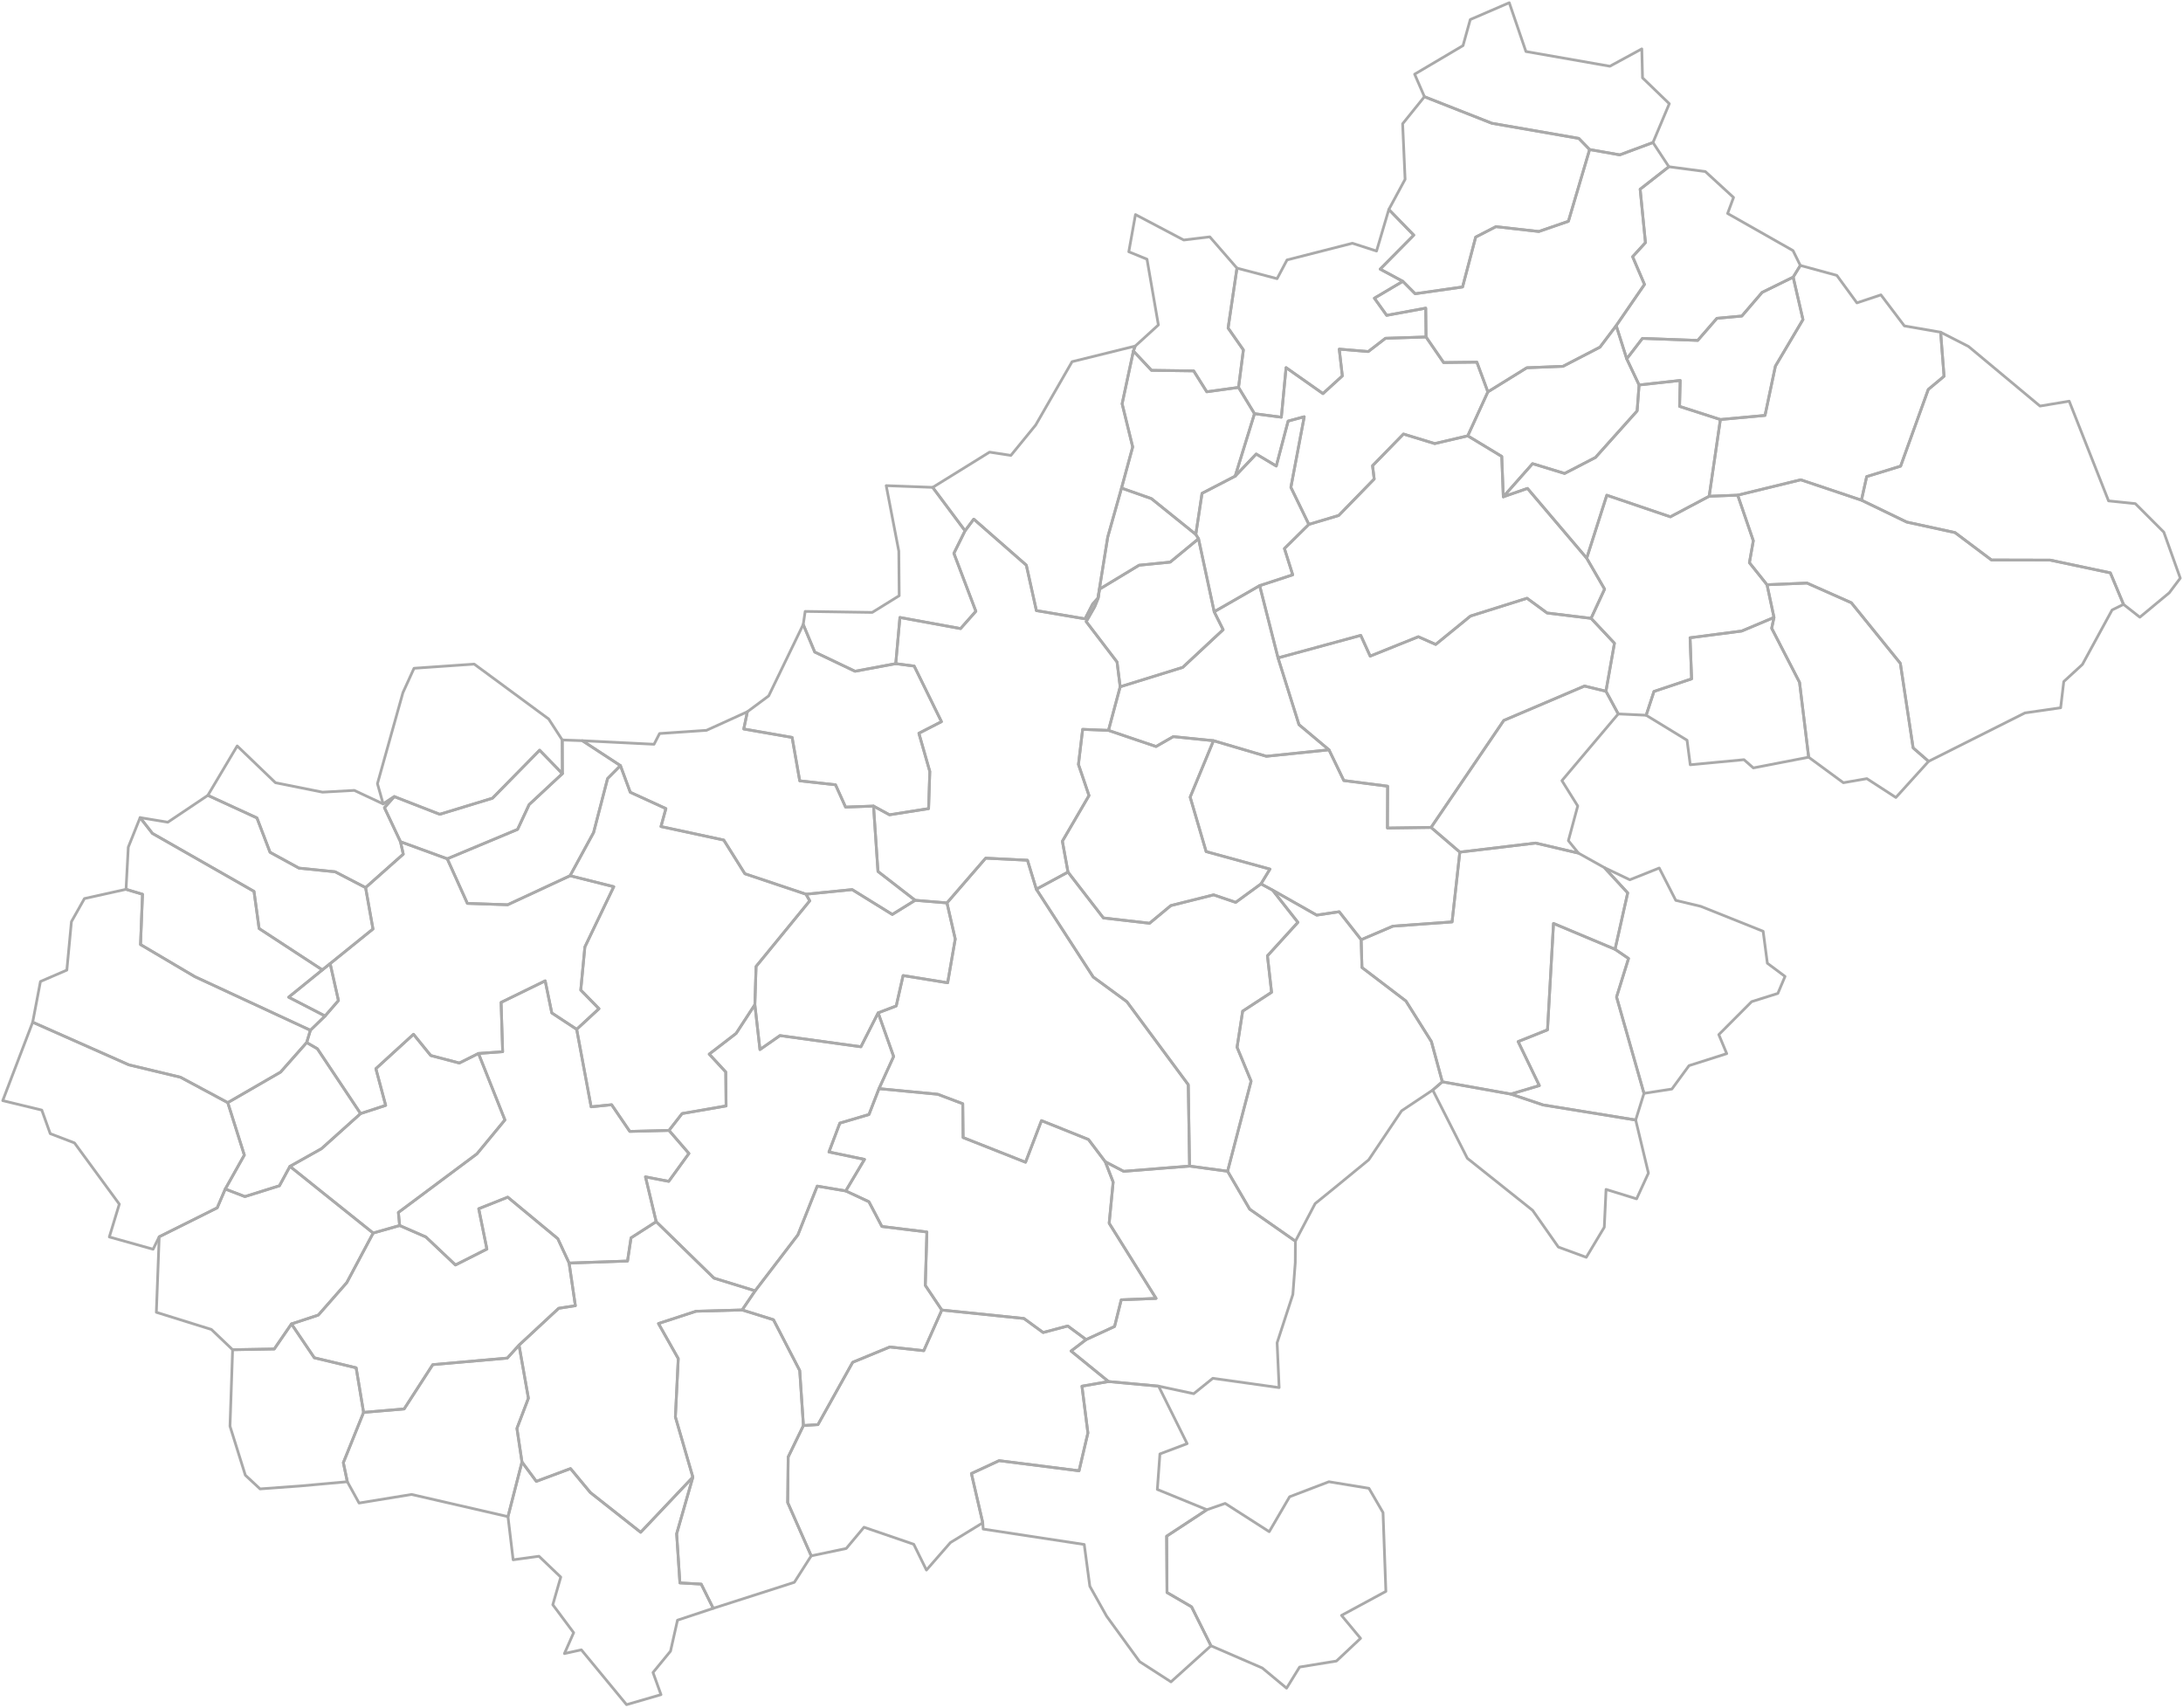 <svg xmlns="http://www.w3.org/2000/svg" version="1.2" baseProfile="tiny" stroke-linecap="round" stroke-linejoin="round" viewBox="0 0 800 626">
  <g id="SM" fill="none" stroke="#aaa">
    <path d="M443.782 603.118l-7.113-14.278-8.994-5.235-.137-20.644 14.754-9.698 6.689-2.316 16.153 10.358 7.468-12.798 14.405-5.5 14.664 2.401 5.165 8.895 1.041 28.884-16.253 8.795 6.978 8.416-8.832 8.31-13.504 2.207-4.775 7.736-8.904-7.397-18.805-8.136z" data-name="Hodod" class="comuna" id="137844"/>
    <path d="M406.251 506.289l18.329 1.68 10.467 21.079-9.974 3.763-.945 13.018 18.164 7.434-14.754 9.698.137 20.644 8.994 5.235 7.113 14.278-14.66 13.224-11.465-7.398-12.117-16.669-6.155-10.983-2.047-15.297-37.032-5.647-.151-2.302-4.163-18.05 10.147-4.716 29.295 3.712 3.246-13.854-2.177-17.151 9.748-1.698z" data-name="Bogdand" class="comuna" id="137130"/>
    <path d="M133.242 517.59l-7.42 18.424 1.462 6.983-17.093 1.545-14.887 1.087-5.398-5.027-5.624-17.957.963-28.018 15.26-.268 6.297-9.183 8.388 12.402 15.329 3.67 2.723 16.342z" data-name="Pir" class="comuna" id="138538"/>
    <path d="M294.427 522.407l-5.59 11.533-.178 16.677 8.619 19.548-6.183 9.7-29.72 9.526-4.407-8.875-7.803-.436-1.196-17.997 5.942-20.757-6.405-22.075 1.052-21.37-7.25-12.85 13.758-4.504 16.902-.475 11.481 3.58 9.623 18.627 1.355 20.148z" data-name="Săcășeni" class="comuna" id="138770"/>
    <path d="M398.032 490.902l-5.52 4.207 13.739 11.18-9.748 1.698 2.177 17.15-3.246 13.855-29.295-3.712-10.147 4.717 4.162 18.049-11.851 7.248-8.795 10.072-4.642-9.447-18.24-6.242-6.505 7.786-12.843 2.702-8.619-19.548.177-16.677 5.591-11.533 5.325-.336 12.727-22.843 13.601-5.608 12.452 1.353 6.608-14.891 30.091 3.092 7.043 5.139 9.023-2.39 6.735 4.979z" data-name="Supur" class="comuna" id="138921"/>
    <path d="M208.564 462.869l2.287 15.63-6.105.942-14.538 13.505-4.292 4.741-27.322 2.404-10.494 16.243-14.858 1.256-2.723-16.342-15.329-3.67-8.388-12.402 9.852-3.251 10.432-11.898 9.669-18.157 9.7-2.76 9.61 4.19 10.846 10.267 11.519-5.83-2.992-14.78 10.632-4.24 18.336 15.202 4.158 8.95z" data-name="Santău" class="comuna" id="138734"/>
    <path d="M309.94 436.433l8.49 3.96 4.752 9.062 16.495 2.027-.584 19.567 6.047 9.033-6.608 14.891-12.452-1.353-13.601 5.608-12.727 22.844-5.325.335-1.356-20.148-9.622-18.627-11.481-3.58 4.764-7.013 15.68-20.51 7.081-17.868 10.447 1.772z" data-name="Acîș" class="comuna" id="136713"/>
    <path d="M136.755 451.87l-9.67 18.157-10.43 11.898-9.853 3.251-6.297 9.183-15.26.268-7.773-7.427-20.176-6.29 1.044-27.674L79.6 442.624l2.953-6.887 7.197 2.764 12.653-3.96 3.847-7.107 30.504 24.436z" data-name="Andrid" class="comuna" id="136768"/>
    <path d="M553.671 400.935l11.84 3.994 33.915 5.509 4.67 19.455-4.337 9.437-11.193-3.455-.649 13.869-6.598 11.006-10.234-3.754-9.428-13.449-23.924-19.074-12.683-25.011 3.515-3.023 25.106 4.496z" data-name="Bîrsău" class="comuna" id="137103"/>
    <path d="M132.145 408.087l-14.326 12.858-11.568 6.49-3.847 7.107L89.75 438.5l-7.197-2.763 6.985-12.446-6.067-19.215 19.338-11.18 9.577-10.844 3.926 2.278 15.832 23.756z" data-name="Petrești" class="comuna" id="138501"/>
    <path d="M175.345 386.057l9.687 24.358-10.251 12.436L146 444.32l.454 4.789-9.7 2.76-30.504-24.436 11.568-6.49 14.326-12.857 9.195-3.002-3.593-13.454 13.792-12.604 6.312 7.78 10.482 2.752 7.012-3.502z" data-name="Tiream" class="comuna" id="139107"/>
    <path d="M211.332 377.209l5.295 28.404 7.513-.768 6.657 9.775 14.37-.36 7.299 8.443-7.392 10.22-8.528-1.644 3.928 16.427-9.224 5.924-1.28 8.495-21.406.744-4.158-8.95-18.337-15.202-10.63 4.24 2.99 14.78-11.518 5.83-10.846-10.266-9.61-4.191-.455-4.79 28.78-21.47 10.252-12.435-9.687-24.358 8.861-.64-.568-18.075 16.155-7.896 2.421 11.76 9.118 6.003z" data-name="Căuaș" class="comuna" id="137292"/>
    <path d="M591.867 347.878l4.939 3.372-4.39 14.116 10.048 35.313-3.038 9.759-33.914-5.509-11.841-3.994 10.447-3.106-7.765-16.124 10.759-4.308 2.2-38.99 22.555 9.471z" data-name="Crucișor" class="comuna" id="137504"/>
    <path d="M498.822 344.375l.295 10.184 16.111 12.277 9.329 14.858 4.008 14.745-3.515 3.023-11.408 7.609-12.059 17.97-11.851 9.722-7.779 6.319-7.228 13.76-16.741-11.706-8.11-13.918 8.61-33.006-5.137-12.423 2.049-13.242 10.59-6.911-1.51-13.356 11.168-12.274-9.291-11.807 16.175 9.162 8.252-1.237 8.042 10.25z" data-name="Homoroade" class="comuna" id="137899"/>
    <path d="M119.132 372.331l-13.347-6.898 12.34-10.003 2.866-2.305 3.04 13.538-4.9 5.668zm-5.38 5.224l-1.365 4.498-9.577 10.844-19.338 11.18-17.344-9.313-18.887-4.531-35.264-15.634 2.842-14.912 9.673-4.179 1.684-17.752 4.772-8.464 15.24-3.385 6.039 1.805-.73 18.435L71.394 357.9l42.359 19.655z" data-name="Sanislău" class="comuna" id="138663"/>
    <path d="M602.464 400.679l-10.048-35.313 4.39-14.116-4.939-3.372 4.632-20.672-8.543-9.256 9.323 4.456 10.78-4.302 6.061 11.85 9.16 2.187 22.854 9.143 1.545 11.71 6.477 4.834-2.635 6.224-9.594 3.014-12.043 12.086 2.906 6.968-13.823 4.399-6.274 8.574-10.229 1.586z" data-name="Pomi" class="comuna" id="138618"/>
    <path d="M578.446 312.636l9.51 5.314 8.543 9.256-4.632 20.672-22.555-9.472-2.2 38.99-10.76 4.309 7.766 16.124-10.447 3.106-25.106-4.496-4.008-14.745-9.329-14.858-16.11-12.277-.296-10.185 11.624-4.966 21.695-1.556 2.84-25.578 27.78-3.32 15.685 3.682z" data-name="Valea Vinului" class="comuna" id="139287"/>
    <path d="M206.095 283.508l-12.182 11.346-4.235 9.087-25.771 10.775-17.14-6.25-5.88-12.47 3.606-4.073 16.66 6.485 19.318-5.892 17.28-17.593 8.344 8.585z" data-name="Cămin" class="comuna" id="179677"/>
    <path d="M140.418 294.608l4.075-2.685-3.606 4.073 5.88 12.47 1.019 4.548-13.809 12.259-11.178-5.8-13.235-1.337-10.604-5.803-4.802-12.595-17.989-8.27 10.756-18.105 14.025 13.483 17.245 3.452 11.657-.643 10.566 4.953z" data-name="Urziceni" class="comuna" id="139250"/>
    <path d="M487.031 274.781l5.432 11.257 16.057 2.074-.071 15.332 15.99-.22 10.541 9.05-2.84 25.578-21.694 1.556-11.624 4.966-8.042-10.25-8.252 1.237-16.175-9.162-4.248-2.28 3.291-5.421-23.387-6.422-5.853-19.963 8.546-20.675 19.377 5.71 22.952-2.367z" data-name="Culciu" class="comuna" id="137540"/>
    <path d="M213.413 271.437l13.958 9.136-4.71 4.743-5.127 19.782-8.622 15.827-22.865 10.632-14.77-.499-7.37-16.342 25.77-10.775 4.236-9.087 12.182-11.346-.047-12.337 7.365.266z" data-name="Căpleni" class="comuna" id="136553"/>
    <path d="M273.888 260.828l-1.322 6.32 17.72 3.089 2.79 15.907 13.12 1.453 3.676 8.171 10.25-.368 1.627 23.959 13.627 10.566-8.377 5.19-14.71-9.111-16.914 1.691-22.402-7.501-7.738-12.344-23.012-4.954 1.809-6.584-13.064-5.978-3.597-9.76-13.958-9.137 26.274 1.31 2.022-3.935 17.202-1.172 14.977-6.812z" data-name="Doba" class="comuna" id="137611"/>
    <path d="M328.264 243.207l6.762.888 9.989 20.367-8.27 4.255 3.998 14-.44 13.614-14.342 2.26-5.84-3.191-10.25.368-3.675-8.171-13.12-1.453-2.79-15.907-17.72-3.09 1.322-6.32 7.816-5.814 12.656-26.166 4.218 10.106 14.76 7.036 14.926-2.782z" data-name="Vetiș" class="comuna" id="139358"/>
    <path d="M341.799 178.606l11.861 15.906-4.09 8.26 8.053 21.239-5.607 6.337-22.228-4.067-1.524 16.926-14.926 2.782-14.76-7.036-4.218-10.106.708-4.788 24.582.368 9.874-6.122-.138-16.316-4.62-24.017 17.033.633z" data-name="Dorolț" class="comuna" id="137675"/>
    <path d="M479.651 192.17l-8.946 8.854 3.033 9.626-12.111 3.97-16.666 9.56-5.742-26.74-.995-1.599 2.28-15.055 12.151-6.299 7.701-8.104 7.356 4.398 4.345-16.47 5.904-1.59-4.892 25.878 6.582 13.571z" data-name="Agriș" class="comuna" id="179873"/>
    <path d="M453.882 141.973l5.85 9.626-7.077 22.888-12.15 6.299-2.281 15.055-16.273-13.118-10.945-3.858 4.087-15.071-3.868-15.822 4.129-19.335 6.638 7.078 15.452.207 4.802 7.659 11.636-1.608z" data-name="Micula" class="comuna" id="138164"/>
    <path d="M416.027 126.822l-.673 1.815-4.129 19.335 3.868 15.822-4.087 15.071-5.058 17.946-3.587 22.351-1.936 2.2-2.798 5.416-17.822-3.014-3.691-16.655-19.26-16.866-3.194 4.269-11.861-15.906 20.851-12.919 7.81 1.201 9.085-11.133 13.343-23.217 23.139-5.716z" data-name="Lazuri" class="comuna" id="137960"/>
    <path d="M778.2 221.483l-4.825-11.553-22.044-4.667-21.528-.054-13.359-10.04-17.706-3.854-16.573-8.022 1.914-8.638 12.436-3.823 10.135-28.116 5.781-4.827-1.251-16.15 10.214 5.222 26.206 21.844 10.699-1.785 14.42 36.535 9.817 1.01 10.43 10.44L799 211.872l-4.042 5.37-10.772 8.94-5.986-4.7z" data-name="Certeze" class="comuna" id="137407"/>
    <path d="M711.18 121.74l1.251 16.149-5.78 4.827-10.136 28.116-12.436 3.823-1.914 8.638-22.259-7.465-23.093 5.636-10.452.395 4.1-28.112 16.364-1.51 3.8-18.049 10.101-17.073-3.584-15.558 2.622-4.28 13.379 3.644 7.36 10.074 8.792-2.936 8.6 11.376 13.285 2.305z" data-name="Bixad" class="comuna" id="137069"/>
    <path d="M453.308 98.257l-3.248 21.96 5.599 8.022-1.777 13.734-11.636 1.608-4.802-7.659-15.452-.207-6.638-7.078.673-1.815 8.485-7.734-4.174-24.104-6.67-2.721 2.45-13.632 17.677 9.326 9.558-1.157 9.955 11.457z" data-name="Porumbești" class="comuna" id="180028"/>
    <path d="M659.764 97.277l-2.622 4.28-11.385 5.595-7.435 8.668-9.136.834-7.028 8.094-20.256-.744-5.755 7.51-3.86-12.182 10.368-15.094-4.352-10.165 4.704-5.161-1.943-19.576L611.59 61.1l13.358 1.765 10.34 9.498-2.173 5.868 23.964 13.6 2.684 5.446z" data-name="Cămărzana" class="comuna" id="137274"/>
    <path d="M605.76 52.23l5.83 8.87-10.526 8.236 1.943 19.576-4.704 5.161 4.352 10.165-10.367 15.094-5.944 7.882-13.554 7.028-13.249.526-14.284 8.843-4.036-10.902-12.178.158-6.446-9.375-.111-10.566-14.31 2.636-4.511-6.286 10.428-6.179 4.524 4.548 17.37-2.479 4.805-18.28 7.423-3.824 15.715 1.773 10.843-3.74 7.77-26.291 11.06 1.947 12.156-4.52z" data-name="Turț" class="comuna" id="139170"/>
    <path d="M522.011 35.44l24.717 9.738 31.848 5.535 3.968 4.09-7.771 26.293-10.843 3.739-15.714-1.773-7.424 3.825-4.806 18.28-17.369 2.478-4.524-4.548-8.305-4.473 12.316-12.449-9.146-9.404 5.963-11.054-.902-20.357 7.992-9.92z" data-name="Bătarci" class="comuna" id="136919"/>
    <path d="M605.76 52.23l-12.157 4.52-11.06-1.946-3.967-4.09-31.848-5.536-24.717-9.738-3.59-8.25 17.732-10.482 2.652-9.54L553.093 1l6.112 17.878 30.763 5.395 11.7-6.36.262 10.608 9.816 9.485-5.987 14.225z" data-name="Tarna Mare" class="comuna" id="139009"/>
    <path d="M588.531 253.314l4.5 8.311-20.638 24.45 5.794 9.29-3.426 12.707 3.685 4.564-15.685-3.683-27.78 3.32-10.542-9.048 26.645-39.208 29.576-12.608 7.871 1.905z" data-name="Apa" class="comuna" id="136802"/>
    <path d="M650.114 226.273l-.848 3.971 10.208 19.814 3.344 27.426-20.273 3.929-3.434-3.015-19.689 1.864-1.175-8.992-14.98-9.162 2.866-8.728 13.789-4.599-.568-15.067 18.914-2.452 11.846-4.989z" data-name="Racșa" class="comuna" id="180091"/>
    <path d="M583.08 226.6l8.566 9.117-3.115 17.596-7.87-1.904-29.577 12.608-26.645 39.208-15.99.22.071-15.333-16.057-2.074-5.432-11.257-11-9.229-7.67-24.456 30.316-8.255 3.448 7.603 17.652-7.098 6.361 2.815 12.75-10.404 20.707-6.52 7.354 5.397 16.131 1.966z" data-name="Medieșu Aurit" class="comuna" id="138084"/>
    <path d="M626.36 181.86l10.453-.396 5.72 16.707-1.427 8.043 6.457 8.075 2.55 11.984-11.845 4.989-18.914 2.452.568 15.067-13.789 4.6-2.867 8.727-10.234-.483-4.5-8.311 3.114-17.597-8.566-9.117 4.953-10.707-6.554-11.336 7.364-23.08 23.291 7.916 14.226-7.534z" data-name="Orașu Nou" class="comuna" id="138351"/>
    <path d="M405.05 425.736l2.886 7.454-1.462 15.08 17.192 27.553-12.77.508-2.438 9.775-10.426 4.796-6.735-4.978-9.023 2.389-7.043-5.139-30.091-3.092-6.047-9.032.584-19.568-16.495-2.027-4.752-9.062-8.49-3.96 6.875-11.552-13.023-2.725 3.983-10.57 10.678-3.157 3.67-9.48 21.533 2.06 9.164 3.47.13 12.39 22.881 9.047 5.838-15.243 17.214 6.9 6.168 8.163z" data-name="Beltiug" class="comuna" id="136964"/>
    <path d="M206.048 271.17l.047 12.338-8.344-8.585-17.28 17.593-19.319 5.892-16.659-6.485-4.075 2.685-2.099-7.417 9.334-33.35 4.074-8.942 22.057-1.528 27.288 20.113 4.976 7.687z" data-name="Berveni" class="comuna" id="137032"/>
    <path d="M468.36 241.096l7.67 24.456 11.001 9.229-22.952 2.367-19.377-5.71-14.733-1.492-6.317 3.622-17.43-5.908 4.284-15.983 22.926-7.11 14.806-13.811-3.277-6.575 16.666-9.56 6.733 26.475z" data-name="Odoreu" class="comuna" id="138280"/>
    <path d="M444.961 224.18l3.277 6.576-14.806 13.81-22.926 7.11-1.144-9.078-11.3-14.794 3.125-5.491 1.287-3.191.46-3.215 14.513-8.779 11.375-1.122 10.397-8.567 5.742 26.742z" data-name="Botiz" class="comuna" id="137185"/>
    <path d="M51.344 299.628l4.52 5.788 37.22 21.247 1.873 13.611 23.168 15.156-12.34 10.003 13.347 6.898-5.38 5.224-42.36-19.655-19.894-11.753.729-18.435-6.039-1.805.824-15.446 4.332-10.833z" data-name="Ciumești" class="comuna" id="179882"/>
    <path d="M295.375 327.695l1.37 2.423-19.668 24.049-.444 14.006-6.862 10.533-9.864 7.594 6.06 6.55.121 12.44-16.117 2.792-4.804 6.178-14.37.36-6.657-9.775-7.513.768-5.295-28.404 8.174-7.558-6.675-6.828 1.508-15.797 10.589-22.083-16.016-4.018 8.622-15.827 5.126-19.782 4.711-4.743 3.597 9.762 13.064 5.977-1.81 6.584 23.013 4.954 7.738 12.344 22.401 7.501z" data-name="Moftin" class="comuna" id="138208"/>
    <path d="M76.17 291.468l17.988 8.27 4.802 12.595 10.604 5.803 13.235 1.338 11.178 5.799 2.71 15.17-15.696 12.682-2.866 2.305-23.168-15.156-1.873-13.611-37.22-21.247-4.52-5.788 10.161 1.683 14.664-9.843z" data-name="Foieni" class="comuna" id="137728"/>
    <path d="M163.907 314.716l7.37 16.342 14.77.499 22.865-10.632 16.016 4.018-10.59 22.083-1.507 15.797 6.675 6.828-8.174 7.558-9.118-6.004-2.42-11.759-16.156 7.896.568 18.075-8.861.64-7.012 3.502-10.482-2.752-6.312-7.78-13.792 12.604 3.593 13.454-9.195 3.002-15.832-23.756-3.926-2.278 1.365-4.498 5.38-5.224 4.9-5.668-3.04-13.538 15.694-12.682-2.709-15.17 13.809-12.26-1.019-4.546 17.14 6.249z" data-name="Carei" class="municipiu" id="136526"/>
    <path d="M596.147 131.513l4.525 9.567-.712 9.496-15.276 17.073-11.304 5.85-11.745-3.58-10.726 12.136-.565-14.79-12.454-7.549 7.368-16.106 14.283-8.842 13.25-.526 13.553-7.028 5.944-7.882 3.859 12.181z" data-name="Gherța Mică" class="comuna" id="137746"/>
    <path d="M514.093 103.097l-10.428 6.18 4.511 6.285 14.31-2.636.111 10.566-14.871.476-6.294 4.86-10.639-.885 1.13 9.816-7.108 6.48-13.514-9.516-1.73 18.163-9.84-1.287-5.849-9.626 1.777-13.734-5.6-8.023 3.25-21.959 14.702 3.863 3.643-6.862 23.962-6.114 8.843 2.85 4.499-15.223 9.146 9.404-12.316 12.449 8.305 4.473z" data-name="Halmeu" class="comuna" id="137764"/>
    <path d="M682.165 183.293l16.573 8.022 17.706 3.854 13.359 10.04 21.528.054 22.044 4.667 4.825 11.553-4.184 2.048-10.873 19.965-6.838 6.275-1.143 9.608-13.093 1.885-35.303 17.743-5.669-4.93-4.685-30.992-17.957-22.198-16.246-7.21-14.646.612-6.457-8.075 1.427-8.043-5.72-16.707 23.093-5.636 22.259 7.465z" data-name="Negrești-Oaș" class="oras" id="136599"/>
    <path d="M706.766 279.007l-11.987 13.238-10.63-6.901-8.609 1.494-12.722-9.354-3.344-27.426-10.208-19.814.848-3.971-2.55-11.984 14.645-.612 16.246 7.21 17.957 22.198 4.685 30.992 5.669 4.93z" data-name="Vama" class="comuna" id="139330"/>
    <path d="M406.222 267.66l17.43 5.908 6.317-3.622 14.733 1.492-8.546 20.675 5.853 19.963 23.387 6.422-3.29 5.42-9.258 6.765-8.1-2.751-15.681 3.936-7.796 6.471-16.914-1.948-12.973-16.803-2.054-11.316 9.755-16.73-3.864-11.393 1.537-12.872 9.464.383z" data-name="Păulești" class="comuna" id="138431"/>
    <path d="M83.472 404.077l6.067 19.215-6.985 12.446-2.953 6.886-21.261 10.612-2.234 4.558-16.043-4.495 3.661-12.033-16.429-22.43-8.887-3.401-3.093-8.629L1 403.338l10.976-28.74 35.265 15.635 18.887 4.53 17.344 9.314z" data-name="Pișcolt" class="comuna" id="138574"/>
    <path d="M438.224 195.841l.995 1.598-10.397 8.567-11.375 1.122-14.514 8.779-.46 3.214-1.286 3.192-3.125 5.49 11.3 14.795 1.144 9.079-4.284 15.983-9.464-.383-1.537 12.872 3.864 11.394-9.755 16.729 2.054 11.317-11.6 6.28-3.246-10.627-15.318-.757-14.183 16.4-11.66-.96-13.628-10.567-1.627-23.958 5.84 3.191 14.342-2.26.439-13.613-3.998-14.001 8.27-4.255-9.989-20.367-6.762-.888 1.524-16.926 22.228 4.067 5.607-6.338-8.053-21.238 4.09-8.26 3.193-4.27 19.26 16.868 3.692 16.654 17.822 3.014 2.798-5.415 1.936-2.2 3.587-22.352 5.058-17.946 10.945 3.858 16.272 13.118z" data-name="Satu Mare" class="municipiu resedinta" id="136483"/>
    <path d="M657.142 101.557l3.584 15.558-10.102 17.073-3.799 18.048-16.365 1.51-14.953-4.817.237-9.505-15.072 1.656-4.525-9.567 5.755-7.509 20.256.744 7.028-8.094 9.136-.834 7.435-8.668 11.385-5.595z" data-name="Tîrșolț" class="comuna" id="139143"/>
    <path d="M630.46 153.747l-4.1 28.112-14.226 7.534-23.291-7.915-7.364 23.079-21.71-25.573-8.86 3.07 10.726-12.135 11.745 3.58 11.304-5.85 15.276-17.072.712-9.497 15.072-1.656-.237 9.505 14.953 4.818z" data-name="Călinești-Oaș" class="comuna" id="137229"/>
    <path d="M253.91 541.326l-5.941 20.757 1.196 17.997 7.803.436 4.407 8.875-13.093 4.343-2.558 11.354-6.419 7.817 2.927 8.12-12.623 3.665-16.564-20.087-6.204 1.367 3.384-7.653-7.642-10.25 2.911-10.116-7.982-7.645-9.463 1.3-1.893-15.811 5.13-20.03 5.26 7.098 12.53-4.676 7.266 8.775 18.442 14.563 19.127-20.199z" data-name="Cehal" class="comuna" id="137363"/>
    <path d="M190.208 492.946l3.432 19.454-4.2 11.05 1.846 12.314-5.13 20.03-35.325-8.13-19.244 3.142-4.303-7.809-1.461-6.983 7.42-18.424 14.857-1.256 10.494-16.243 27.322-2.404 4.292-4.74z" data-name="Săuca" class="comuna" id="138805"/>
    <path d="M276.732 473.039l-4.764 7.013-16.902.475-13.758 4.504 7.25 12.85-1.052 21.37 6.405 22.075-19.127 20.199-18.442-14.563-7.267-8.775-12.53 4.676-5.26-7.099-1.844-12.315 4.2-11.049-3.433-19.454 14.538-13.505 6.105-.941-2.287-15.631 21.405-.744 1.281-8.495 9.224-5.924 21.17 20.677 15.088 4.656z" data-name="Tășnad" class="oras" id="136642"/>
    <path d="M335.377 329.925l11.66.96 3.026 13.224-2.775 16.044-16.329-2.649-2.52 11.142-6.624 2.53-6.32 12.427-29.667-4.098-7.332 5.12-1.863-16.452.444-14.006 19.668-24.048-1.37-2.424 16.914-1.691 14.71 9.111 8.377-5.19z" data-name="Terebești" class="comuna" id="139054"/>
    <path d="M537.89 159.716l12.454 7.549.565 14.79 8.86-3.07 21.71 25.572 6.554 11.336-4.953 10.707-16.13-1.966-7.355-5.398-20.706 6.521-12.75 10.404-6.362-2.815-17.652 7.098-3.448-7.603-30.317 8.255-6.733-26.476 12.11-3.97-3.032-9.626 8.946-8.854 10.942-3.27 13.008-13.356-.607-4.872 11.33-11.612 11.447 3.495 12.12-2.839z" data-name="Livada" class="oras" id="138039"/>
    <path d="M522.597 123.492l6.446 9.375 12.178-.158 4.037 10.901-7.368 16.106-12.12 2.839-11.445-3.495-11.331 11.612.607 4.872-13.008 13.356-10.942 3.27-6.582-13.571 4.892-25.877-5.904 1.588-4.345 16.471-7.356-4.398-7.7 8.104 7.076-22.888 9.84 1.287 1.729-18.163 13.514 9.517 7.108-6.481-1.13-9.816 10.639.885 6.294-4.86 14.871-.476z" data-name="Turulung" class="comuna" id="139214"/>
    <path d="M435.936 427.33l13.938 1.888 8.11 13.918 16.741 11.707-.048 7.857-.888 11.677-5.767 17.71.739 16.417-24.3-3.411-6.997 5.642-12.884-2.766-18.329-1.68-13.739-11.18 5.52-4.207 10.426-4.796 2.437-9.775 12.771-.508-17.192-27.554 1.462-15.079-2.885-7.454 6.733 3.514 24.152-1.92z" data-name="Socond" class="comuna" id="138869"/>
    <path d="M391.384 319.589l12.973 16.802 16.914 1.948 7.796-6.471 15.682-3.936 8.099 2.75 9.257-6.763 4.248 2.28 9.291 11.807-11.169 12.274 1.51 13.356-10.59 6.911-2.048 13.242 5.138 12.423-8.611 33.006-13.938-1.887-.466-29.82-22.514-30.434-12.323-9.036-20.848-32.173 11.599-6.28z" data-name="Viile Satu Mare" class="comuna" id="139394"/>
    <path d="M379.785 325.868l20.848 32.173 12.323 9.036 22.514 30.434.466 29.82-24.152 1.919-6.733-3.514-6.168-8.162-17.214-6.901-5.838 15.243-22.88-9.048-.13-12.39-9.165-3.468-21.532-2.062 5.361-11.788-5.67-15.984 6.624-2.53 2.52-11.142 16.33 2.649 2.774-16.044-3.026-13.224 14.183-16.4 15.317.757 3.248 10.626z" data-name="Ardud" class="oras" id="136848"/>
    <path d="M276.633 368.173l1.863 16.452 7.332-5.12 29.668 4.098 6.32-12.427 5.67 15.984-5.362 11.788-3.671 9.48-10.678 3.159-3.983 10.57 13.023 2.724-6.875 11.553-10.447-1.773-7.08 17.868-15.68 20.51-15.09-4.656-21.169-20.677-3.927-16.427 8.527 1.645 7.392-10.22-7.299-8.444 4.804-6.178 16.117-2.792-.12-12.44-6.06-6.55 9.863-7.594 6.862-10.533z" data-name="Craidorolț" class="comuna" id="137443"/>
  </g>
</svg>
